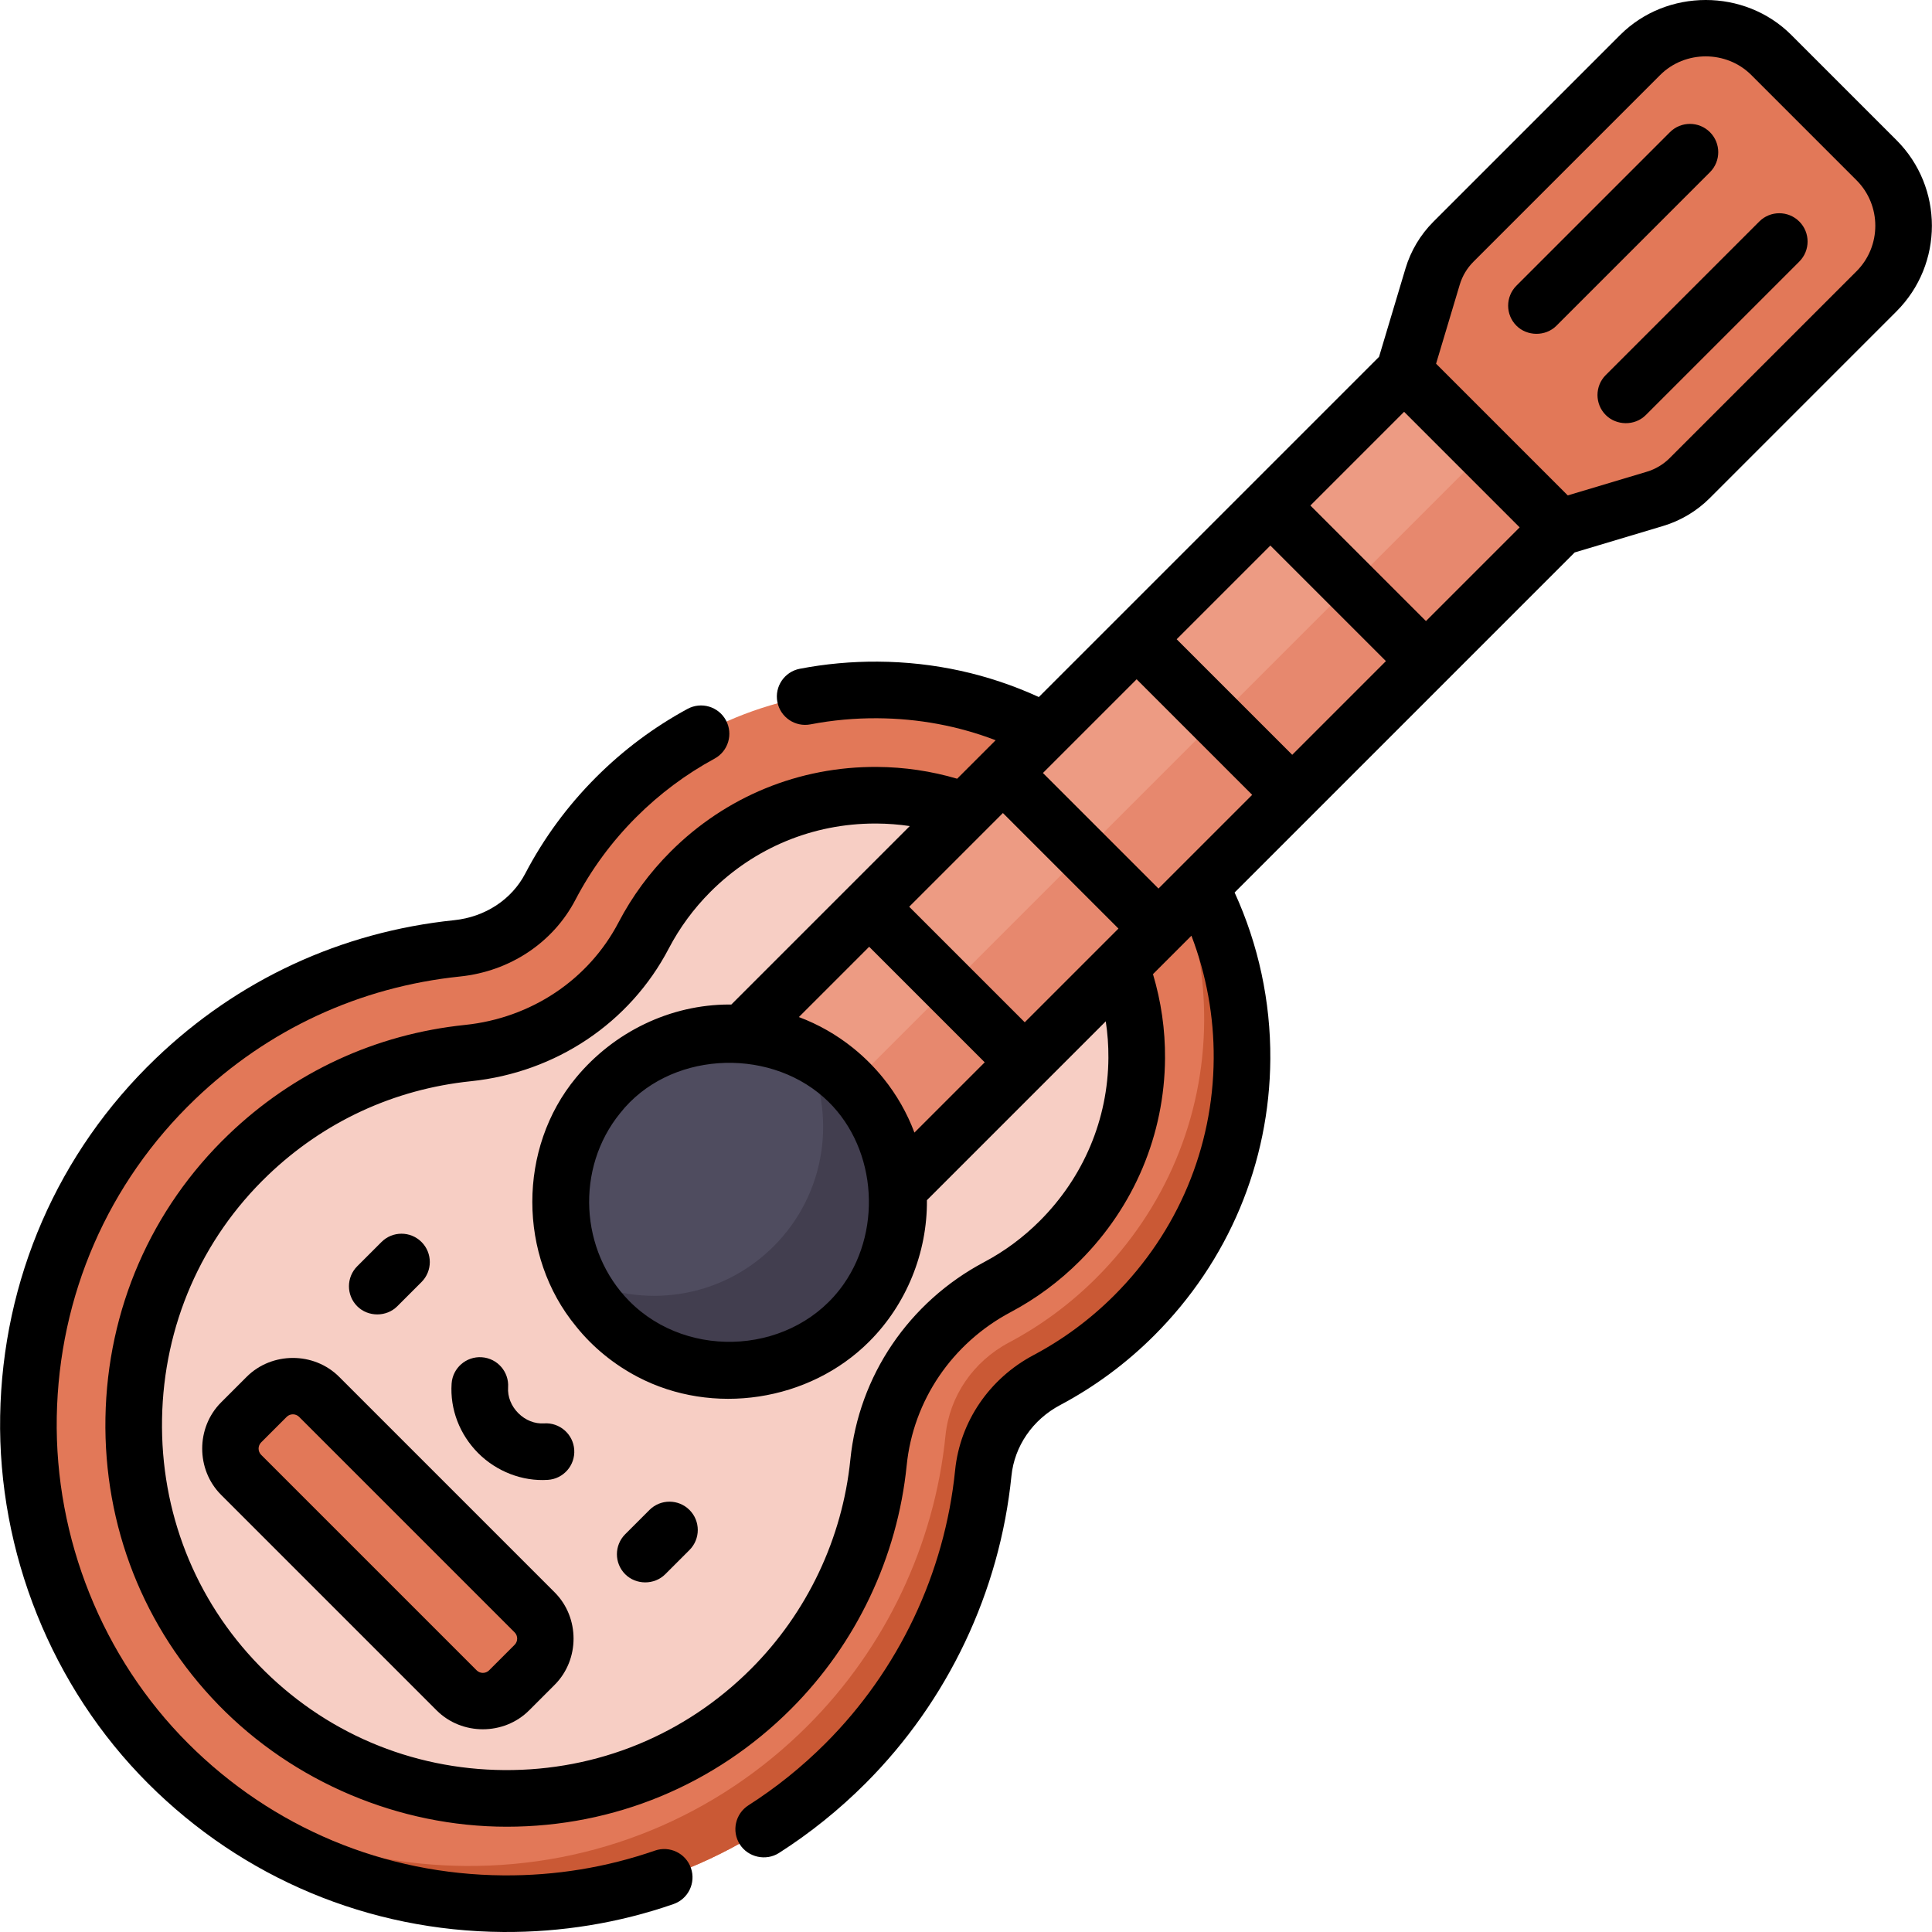<svg id="Capa_1" enable-background="new 0 0 512 512" height="512" viewBox="0 0 512 512" width="512" xmlns="http://www.w3.org/2000/svg"><path d="m301.501 212.297c-18.28-18.726-42.745-29.2-68.918-29.375-26.177-.175-50.786 9.921-69.294 28.43-7.011 7.011-12.875 14.987-17.429 23.707-4.76 9.114-13.991 15.218-24.693 16.327-28.29 2.93-54.101 14.891-74.642 34.587-24.505 23.496-38.328 55.261-38.925 89.445-.596 34.146 12.09 66.333 35.723 90.631.423.436.849.867 1.279 1.296 23.738 23.738 55.211 36.917 88.829 37.152 34.232.238 66.415-12.961 90.619-37.166 20.625-20.625 33.595-47.942 36.519-76.916 1.049-10.394 7.345-19.607 16.844-24.646 8.505-4.513 16.296-10.279 23.155-17.139 18.234-18.234 28.375-42.375 28.552-67.975.176-25.604-9.632-49.88-27.619-68.358z" fill="#e27858"/><path d="m301.501 212.297c-1.954-2.001-3.982-3.902-6.071-5.712 15.477 17.868 23.853 40.399 23.689 64.07-.177 25.601-10.317 49.741-28.552 67.975-6.859 6.86-14.65 12.626-23.155 17.139-9.499 5.039-15.794 14.252-16.843 24.646-2.924 28.974-15.893 56.291-36.519 76.916-24.204 24.204-56.387 37.404-90.619 37.166-31.241-.218-60.625-11.621-83.675-32.281 1.162 1.296 2.346 2.578 3.567 3.833.423.436.849.867 1.279 1.296 23.738 23.738 55.211 36.917 88.829 37.152 34.232.238 66.415-12.961 90.619-37.166 20.625-20.625 33.595-47.942 36.519-76.916 1.049-10.394 7.345-19.607 16.844-24.646 8.505-4.513 16.296-10.279 23.155-17.139 18.234-18.234 28.375-42.375 28.552-67.975.176-25.604-9.632-49.88-27.619-68.358z" fill="#ca5935"/><path d="m280.84 231.075c-12.948-12.948-30.112-20.134-48.444-20.257-18.655-.125-36.192 7.07-49.382 20.259-5.006 5.006-9.187 10.69-12.428 16.896-9.105 17.434-26.505 29.083-46.544 31.16-22.061 2.285-42.19 11.613-58.211 26.974-19.099 18.313-29.874 43.101-30.34 69.797-.466 26.659 9.418 51.765 27.828 70.695 18.615 19.192 43.603 29.817 70.304 30.002 26.708.186 51.816-10.112 70.7-28.995 16.091-16.091 26.209-37.397 28.489-59.991 1.988-19.692 13.773-37.071 31.525-46.487 6.053-3.212 11.606-7.324 16.504-12.222 13.017-13.017 20.256-30.221 20.382-48.443s-6.874-35.52-19.711-48.706c-.222-.229-.447-.457-.672-.682z" fill="#f7cec4"/><path d="m497.223 42.562-27.865-27.865c-9.596-9.596-25.153-9.596-34.749 0l-49.49 49.49c-2.564 2.564-4.45 5.724-5.49 9.197l-7.56 25.245 13.992 28.068 27.229 13.153 25.245-7.56c3.473-1.04 6.633-2.926 9.197-5.49l49.49-49.49c9.596-9.595 9.596-25.153.001-34.748z" fill="#e27858"/><path d="m268.787 79.995h58.296v267.98h-58.296z" fill="#ed9b83" transform="matrix(.707 .707 -.707 .707 238.573 -147.997)"/><path d="m174.555 210.453h267.98v28.284h-267.98z" fill="#e7886e" transform="matrix(.707 -.707 .707 .707 -68.442 283.957)"/><ellipse cx="193.327" cy="318.593" fill="#4f4c5f" rx="44.825" ry="44.825" transform="matrix(.707 -.707 .707 .707 -168.655 230.016)"/><path d="m225.023 286.896c-3.496-3.496-7.429-6.281-11.619-8.381 8.415 16.792 5.629 37.764-8.381 51.773s-34.981 16.795-51.773 8.381c2.099 4.189 4.885 8.124 8.381 11.619 17.505 17.505 45.887 17.505 63.393 0 17.505-17.504 17.505-45.886-.001-63.392z" fill="#423e4f"/><path d="m141.709 427.317-57.107-57.107c-3.835-3.835-10.054-3.835-13.889 0l-6.775 6.775c-3.835 3.835-3.835 10.054 0 13.889l57.107 57.107c3.835 3.835 10.054 3.835 13.889 0l6.775-6.775c3.835-3.835 3.835-10.053 0-13.889z" fill="#e27858"/><path d="m99.977 348.333c1.927.002 3.86-.71 5.305-2.155l6.426-6.426c2.929-2.93 2.929-7.68 0-10.61-2.93-2.929-7.68-2.929-10.609 0l-6.426 6.426c-2.929 2.929-2.929 7.679 0 10.609 1.427 1.429 3.363 2.154 5.304 2.156z"/><path d="m172.112 400.156-6.426 6.426c-2.93 2.93-2.93 7.68 0 10.609 2.849 2.849 7.706 2.902 10.609 0l6.426-6.426c2.93-2.929 2.93-7.68 0-10.609-2.929-2.93-7.68-2.93-10.609 0z"/><path d="m144.191 377.211c-2.462.166-4.948-.821-6.834-2.706-1.884-1.884-2.871-4.375-2.706-6.833.278-4.134-2.848-7.71-6.982-7.988-4.14-.277-7.71 2.848-7.988 6.982-.456 6.778 2.12 13.502 7.066 18.448 4.804 4.804 11.643 7.52 18.448 7.067 4.134-.277 7.261-3.853 6.983-7.988-.277-4.134-3.857-7.259-7.987-6.982z"/><path d="m502.594 82.508c12.507-12.507 12.507-32.859 0-45.367 0 0-27.855-27.855-27.872-27.872-12.364-12.364-33.013-12.354-45.366 0l-49.503 49.502c-3.431 3.432-5.981 7.703-7.373 12.352l-7.018 23.438-90.158 90.158c-13.376-6.122-27.701-9.279-42.668-9.38-6.952-.045-13.911.589-20.676 1.889-4.068.782-6.733 4.714-5.951 8.783s4.715 6.734 8.783 5.951c5.801-1.115 11.772-1.661 17.743-1.62 10.895.073 21.39 2.029 31.319 5.827l-10.198 10.198c-6.853-2.017-13.963-3.077-21.207-3.126-20.662-.133-40.126 7.838-54.749 22.462-5.547 5.546-10.182 11.849-13.776 18.731-7.939 15.202-23.146 25.362-40.679 27.179-23.741 2.459-45.403 12.497-62.644 29.028-20.557 19.711-32.154 46.382-32.656 75.099-.501 28.678 10.138 55.696 29.951 76.066 19.913 20.474 47.856 32.291 76.418 32.291 28.451 0 55.173-11.064 75.311-31.202 17.314-17.314 28.201-40.241 30.656-64.557 1.736-17.198 12.047-32.384 27.585-40.626 6.714-3.563 12.869-8.121 18.296-13.548 14.424-14.423 22.444-33.497 22.584-53.707.052-7.589-1.033-15.067-3.195-22.302l10.188-10.187c3.958 10.338 5.983 21.429 5.906 32.578-.164 23.623-9.526 45.904-26.361 62.739-6.335 6.335-13.525 11.658-21.372 15.821-11.72 6.217-19.495 17.629-20.796 30.527-2.752 27.266-14.958 52.972-34.369 72.384-6.204 6.203-13.066 11.722-20.397 16.402-3.492 2.23-4.516 6.868-2.287 10.36 2.197 3.443 6.929 4.477 10.36 2.287 8.246-5.265 15.962-11.469 22.932-18.44 21.85-21.85 35.589-50.789 38.687-81.486.797-7.896 5.619-14.917 12.9-18.779 9.165-4.863 17.56-11.075 24.95-18.465 19.642-19.642 30.565-45.654 30.755-73.245.105-15.23-3.159-30.37-9.462-44.13l90.118-90.118 23.439-7.018c4.649-1.392 8.92-3.942 12.351-7.373zm-160.141 117.525-30.623-30.623 24.832-24.832 30.622 30.622zm-118.86 140.265c-12.954 18.535-41.039 20.461-56.799 4.529-13.193-13.336-14.3-35.243-2.469-49.806.013-.016.025-.032.038-.048 12.718-16.147 38.631-17.66 53.855-4.238 13.91 12.263 15.88 34.533 5.375 49.563zm18.741-40.147c-1.933-5.158-4.683-9.996-8.191-14.353-2.398-2.978-5.098-5.677-8.077-8.077-4.357-3.509-9.195-6.259-14.354-8.192l18.627-18.627 30.622 30.622zm29.236-29.235-30.622-30.622 24.832-24.832 30.622 30.622zm35.441-35.442-30.622-30.622 24.832-24.833 30.622 30.622zm-13.271 44.88c-.112 16.242-6.572 31.584-18.19 43.202-4.372 4.372-9.324 8.04-14.719 10.903-19.976 10.596-33.241 30.174-35.481 52.373-2.107 20.885-11.461 40.579-26.336 55.455-17.457 17.457-40.659 26.969-65.361 26.805-24.729-.171-47.809-10.019-64.996-27.738-17.012-17.491-26.143-40.699-25.712-65.351.431-24.689 10.388-47.607 28.038-64.531 14.809-14.2 33.415-22.822 53.806-24.934 22.554-2.338 42.155-15.48 52.432-35.157 2.888-5.53 6.618-10.6 11.086-15.068 11.663-11.663 27.135-18.068 43.613-18.068.141 0 .285 0 .426.001 2.952.02 5.877.244 8.759.671l-47.302 47.302c-.162-.001-.323-.012-.485-.012-15.752 0-30.632 7.288-40.643 19.361-15.496 18.687-15.45 47.258-.001 65.955.019.022.035.045.053.068 4.413 5.489 10.009 10.02 16.242 13.29 19.871 10.427 45.47 6.561 61.357-9.327.028-.028.053-.057.081-.085 9.819-9.82 15.362-23.536 15.237-37.41l47.395-47.394c.489 3.193.724 6.429.701 9.689zm84.154-115.763-30.622-30.622 24.832-24.833 30.622 30.622zm58.542-39.58-20.962 6.277-34.898-34.899 6.277-20.961c.681-2.276 1.929-4.367 3.609-6.046 0 0 49.433-49.433 49.502-49.502 6.588-6.588 17.569-6.579 24.148 0l27.872 27.872c6.658 6.658 6.658 17.491 0 24.149l-49.503 49.502c-1.678 1.678-3.77 2.926-6.045 3.608z"/><path d="m453.156 35.03c-2.929-2.929-7.68-2.929-10.609 0l-40.676 40.676c-2.93 2.93-2.93 7.679 0 10.609 2.794 2.795 7.664 2.946 10.609 0l40.676-40.676c2.93-2.929 2.93-7.679 0-10.609z"/><path d="m466.224 58.707-40.676 40.676c-2.929 2.929-2.929 7.679 0 10.609 2.794 2.794 7.659 2.952 10.609 0l40.676-40.675c2.93-2.93 2.93-7.68 0-10.61s-7.68-2.93-10.609 0z"/><path d="m89.871 364.871c-6.675-6.675-17.835-6.667-24.502 0 0 0-6.773 6.773-6.776 6.776-6.678 6.678-6.673 17.829 0 24.502 0 0 57.102 57.103 57.121 57.121 6.677 6.677 17.831 6.671 24.502 0 0 0 6.774-6.774 6.776-6.777 6.679-6.679 6.671-17.831 0-24.502 0 .001-57.101-57.101-57.121-57.12zm46.512 71.013s-6.776 6.777-6.776 6.777c-.899.899-2.389.893-3.284 0 0 0-57.121-57.121-57.121-57.121-.897-.897-.893-2.39 0-3.283 0 0 6.776-6.777 6.776-6.777.899-.898 2.389-.893 3.284 0 0 0 57.121 57.121 57.121 57.122.9.899.897 2.386 0 3.282z"/><path d="m51.673 291.331c19.331-18.535 43.62-29.791 70.241-32.549 13.215-1.369 24.645-8.965 30.575-20.319 4.202-8.046 9.616-15.408 16.088-21.881 6.188-6.187 13.179-11.412 20.779-15.531 3.643-1.974 4.996-6.527 3.022-10.169-1.974-3.643-6.527-4.996-10.17-3.022-8.874 4.808-17.03 10.902-24.241 18.113-7.552 7.552-13.87 16.146-18.779 25.544-3.593 6.879-10.63 11.493-18.822 12.342-29.972 3.105-57.318 15.775-79.08 36.642-25.964 24.896-40.611 58.546-41.243 94.751-.63 36.114 13.642 71.849 39.206 97.386 25.132 25.132 58.552 39.11 94.103 39.358 15.323.107 30.649-2.366 45.128-7.396 3.915-1.358 5.986-5.632 4.629-9.546-1.358-3.914-5.632-5.986-9.547-4.628-12.835 4.453-26.314 6.668-40.106 6.567-31.583-.22-61.272-12.637-83.599-34.963-22.743-22.743-35.375-54.392-34.815-86.515.566-32.178 13.574-62.075 36.631-84.184z"/></svg>